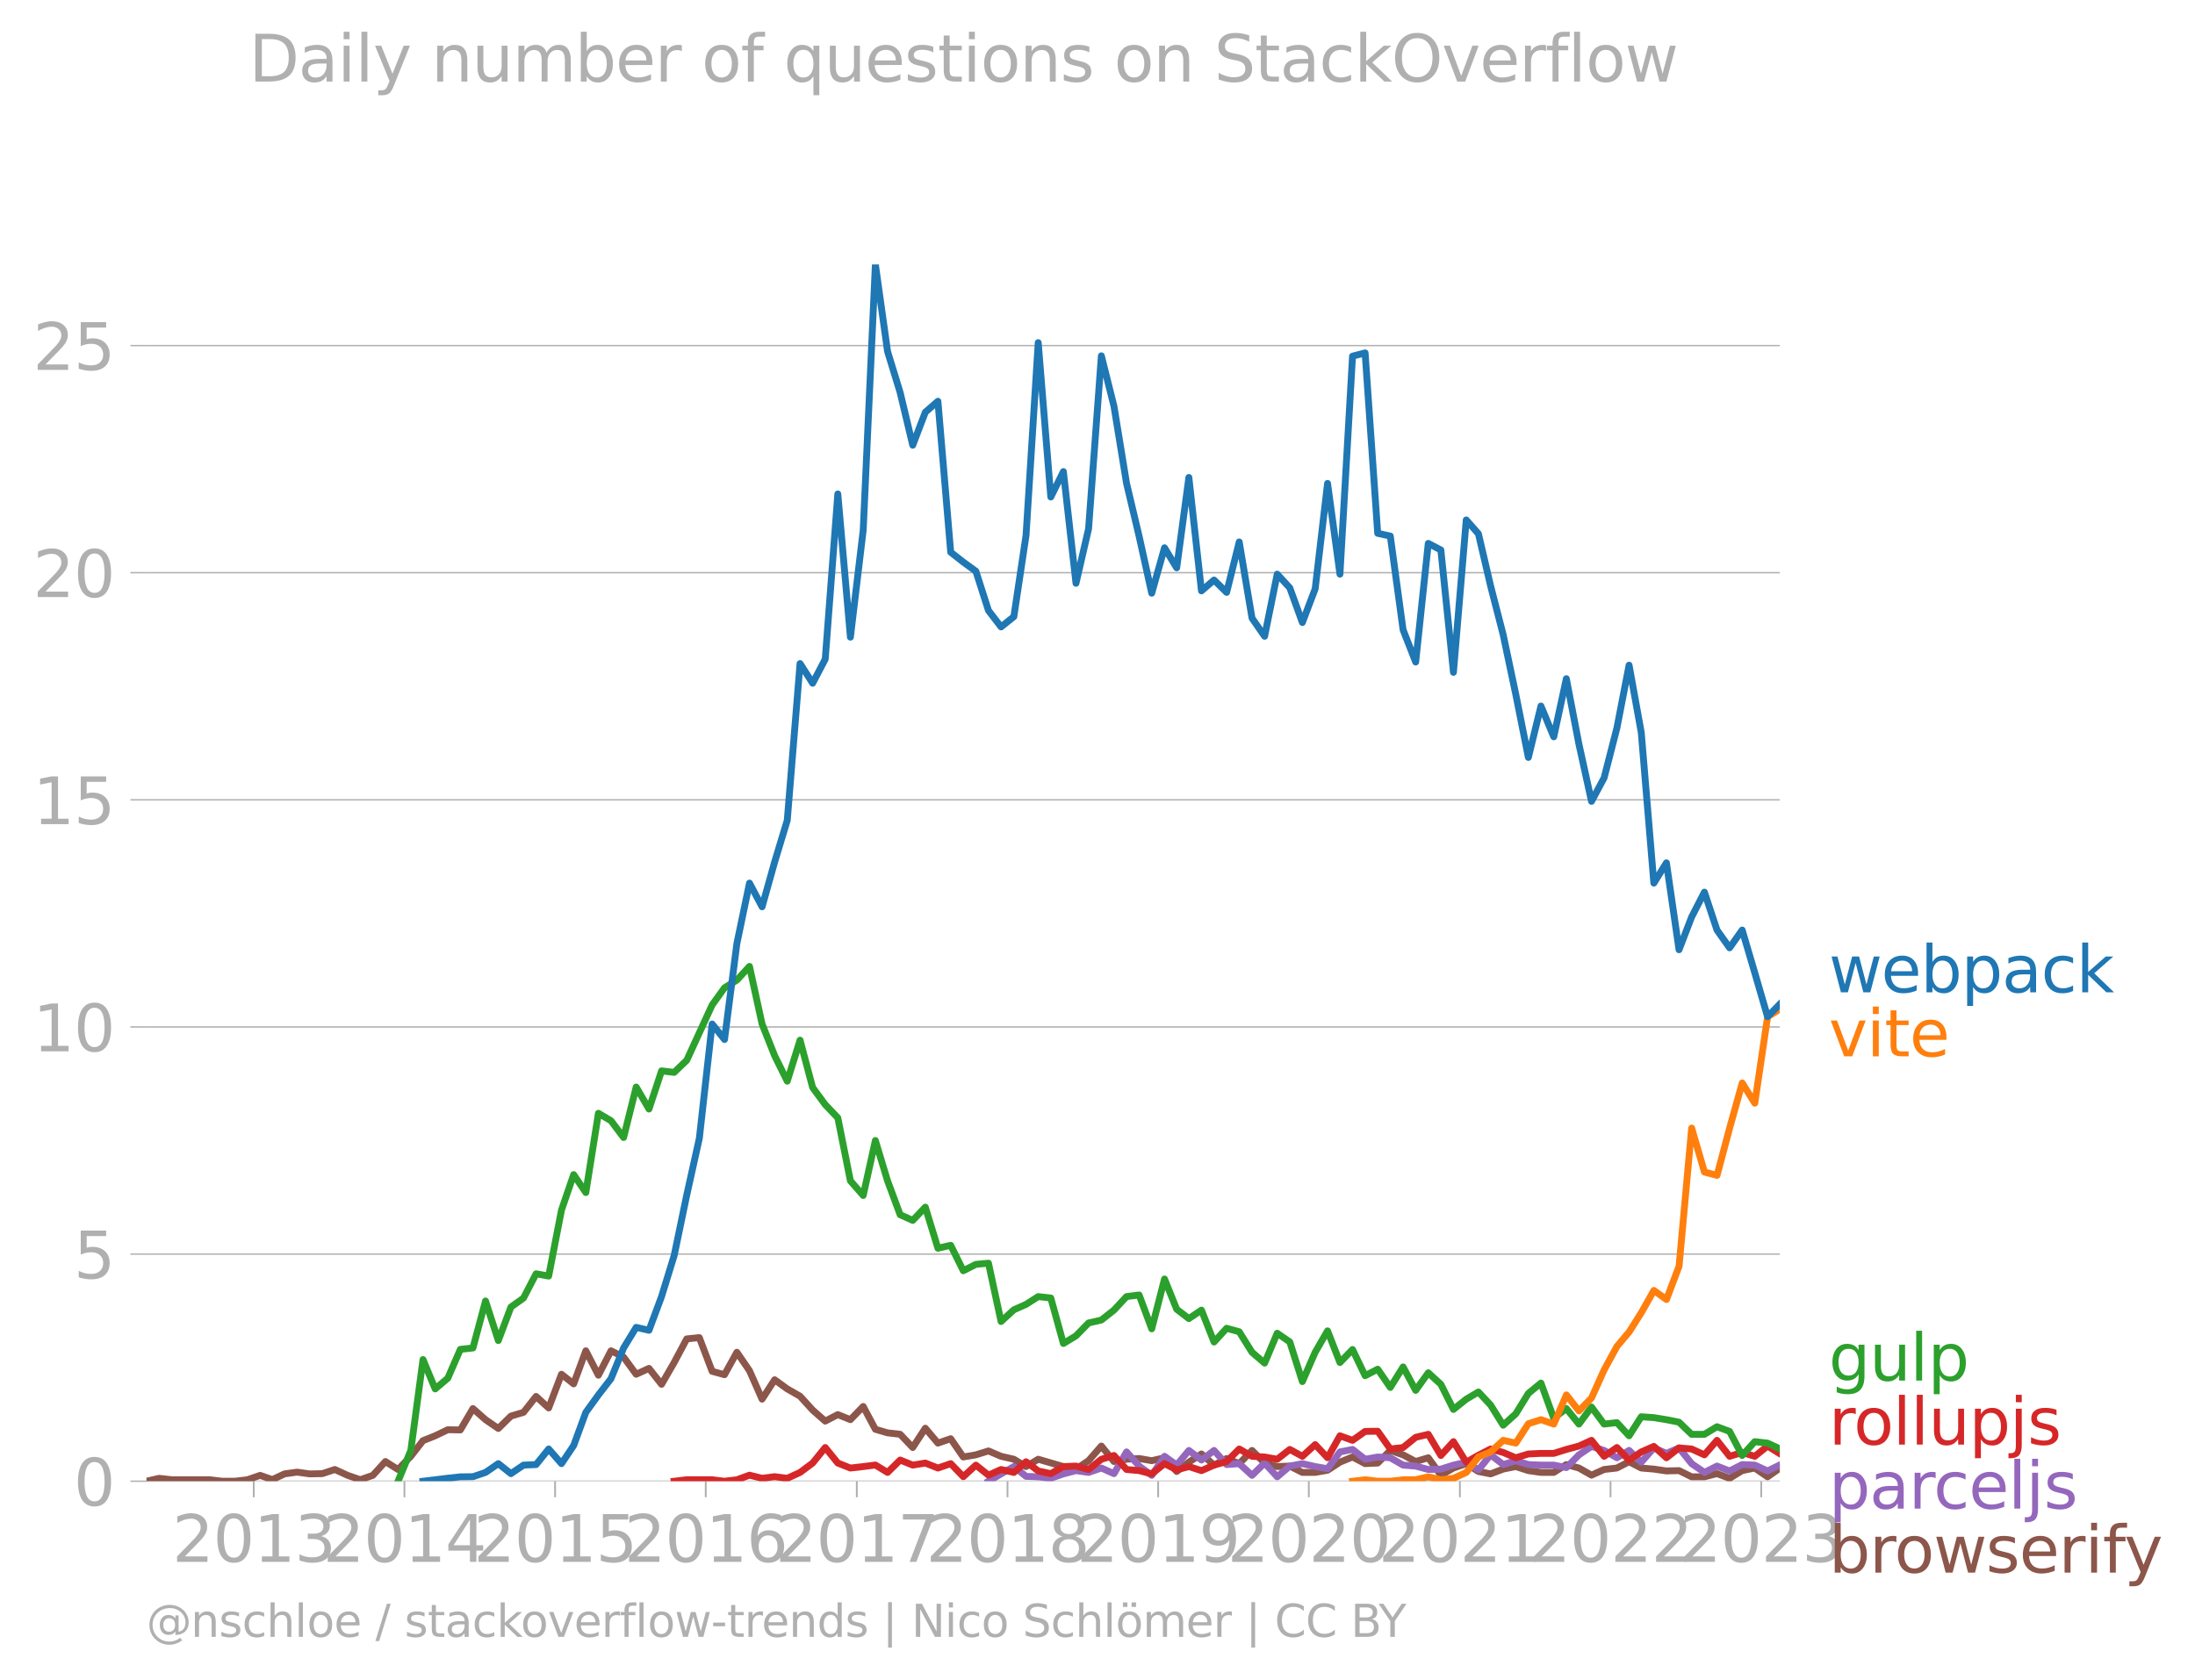 <svg xmlns="http://www.w3.org/2000/svg" xmlns:xlink="http://www.w3.org/1999/xlink" width="639.886" height="489.969" viewBox="0 0 479.914 367.477"><defs><style>*{stroke-linejoin:round;stroke-linecap:butt}</style></defs><g id="figure_1"><path id="patch_1" d="M0 367.477h479.914V0H0v367.477z" style="fill:none"/><g id="axes_1"><path id="patch_2" d="M32.015 323.95h357.12V57.838H32.015V323.95z" style="fill:none"/><g id="matplotlib.axis_1"><g id="xtick_1"><g id="line2d_1"><defs><path id="md8981987a9" d="M0 0v3.5" style="stroke:#b0b0b0;stroke-width:.4"/></defs><use xlink:href="#md8981987a9" x="55.48" y="323.95" style="fill:#b0b0b0;stroke:#b0b0b0;stroke-width:.4"/></g><g id="text_1" style="fill:#b0b0b0" transform="matrix(.14 0 0 -.14 37.665 341.588)"><defs><path id="DejaVuSans-32" d="M1228 531h2203V0H469v531q359 372 979 998 621 627 780 809 303 340 423 576 121 236 121 464 0 372-261 606-261 235-680 235-297 0-627-103-329-103-704-313v638q381 153 712 231 332 78 607 78 725 0 1156-363 431-362 431-968 0-288-108-546-107-257-392-607-78-91-497-524-418-433-1181-1211z" transform="scale(.016)"/><path id="DejaVuSans-30" d="M2034 4250q-487 0-733-480-245-479-245-1442 0-959 245-1439 246-480 733-480 491 0 736 480 246 480 246 1439 0 963-246 1442-245 480-736 480zm0 500q785 0 1199-621 414-620 414-1801 0-1178-414-1799Q2819-91 2034-91q-784 0-1198 620-414 621-414 1799 0 1181 414 1801 414 621 1198 621z" transform="scale(.016)"/><path id="DejaVuSans-31" d="M794 531h1031v3560L703 3866v575l1116 225h631V531h1031V0H794v531z" transform="scale(.016)"/><path id="DejaVuSans-33" d="M2597 2516q453-97 707-404 255-306 255-756 0-690-475-1069Q2609-91 1734-91q-293 0-604 58T488 141v609q262-153 574-231 313-78 654-78 593 0 904 234t311 681q0 413-289 645-289 233-804 233h-544v519h569q465 0 712 186t247 536q0 359-255 551-254 193-729 193-260 0-557-57-297-56-653-174v562q360 100 674 150t592 50q719 0 1137-327 419-326 419-882 0-388-222-655t-631-370z" transform="scale(.016)"/></defs><use xlink:href="#DejaVuSans-32"/><use xlink:href="#DejaVuSans-30" x="63.623"/><use xlink:href="#DejaVuSans-31" x="127.246"/><use xlink:href="#DejaVuSans-33" x="190.869"/></g></g><g id="xtick_2"><use xlink:href="#md8981987a9" id="line2d_2" x="88.421" y="323.95" style="fill:#b0b0b0;stroke:#b0b0b0;stroke-width:.4"/><g id="text_2" style="fill:#b0b0b0" transform="matrix(.14 0 0 -.14 70.606 341.588)"><defs><path id="DejaVuSans-34" d="M2419 4116 825 1625h1594v2491zm-166 550h794V1625h666v-525h-666V0h-628v1100H313v609l1940 2957z" transform="scale(.016)"/></defs><use xlink:href="#DejaVuSans-32"/><use xlink:href="#DejaVuSans-30" x="63.623"/><use xlink:href="#DejaVuSans-31" x="127.246"/><use xlink:href="#DejaVuSans-34" x="190.869"/></g></g><g id="xtick_3"><use xlink:href="#md8981987a9" id="line2d_3" x="121.363" y="323.95" style="fill:#b0b0b0;stroke:#b0b0b0;stroke-width:.4"/><g id="text_3" style="fill:#b0b0b0" transform="matrix(.14 0 0 -.14 103.548 341.588)"><defs><path id="DejaVuSans-35" d="M691 4666h2478v-532H1269V2991q137 47 274 70 138 23 276 23 781 0 1237-428 457-428 457-1159 0-753-469-1171Q2575-91 1722-91q-294 0-599 50Q819 9 494 109v635q281-153 581-228t634-75q541 0 856 284 316 284 316 772 0 487-316 771-315 285-856 285-253 0-505-56-251-56-513-175v2344z" transform="scale(.016)"/></defs><use xlink:href="#DejaVuSans-32"/><use xlink:href="#DejaVuSans-30" x="63.623"/><use xlink:href="#DejaVuSans-31" x="127.246"/><use xlink:href="#DejaVuSans-35" x="190.869"/></g></g><g id="xtick_4"><use xlink:href="#md8981987a9" id="line2d_4" x="154.304" y="323.95" style="fill:#b0b0b0;stroke:#b0b0b0;stroke-width:.4"/><g id="text_4" style="fill:#b0b0b0" transform="matrix(.14 0 0 -.14 136.489 341.588)"><defs><path id="DejaVuSans-36" d="M2113 2584q-425 0-674-291-248-290-248-796 0-503 248-796 249-292 674-292t673 292q248 293 248 796 0 506-248 796-248 291-673 291zm1253 1979v-575q-238 112-480 171-242 60-480 60-625 0-955-422-329-422-376-1275 184 272 462 417 279 145 613 145 703 0 1111-427 408-426 408-1160 0-719-425-1154Q2819-91 2113-91q-810 0-1238 620-428 621-428 1799 0 1106 525 1764t1409 658q238 0 480-47t505-140z" transform="scale(.016)"/></defs><use xlink:href="#DejaVuSans-32"/><use xlink:href="#DejaVuSans-30" x="63.623"/><use xlink:href="#DejaVuSans-31" x="127.246"/><use xlink:href="#DejaVuSans-36" x="190.869"/></g></g><g id="xtick_5"><use xlink:href="#md8981987a9" id="line2d_5" x="187.336" y="323.95" style="fill:#b0b0b0;stroke:#b0b0b0;stroke-width:.4"/><g id="text_5" style="fill:#b0b0b0" transform="matrix(.14 0 0 -.14 169.52 341.588)"><defs><path id="DejaVuSans-37" d="M525 4666h3000v-269L1831 0h-659l1594 4134H525v532z" transform="scale(.016)"/></defs><use xlink:href="#DejaVuSans-32"/><use xlink:href="#DejaVuSans-30" x="63.623"/><use xlink:href="#DejaVuSans-31" x="127.246"/><use xlink:href="#DejaVuSans-37" x="190.869"/></g></g><g id="xtick_6"><use xlink:href="#md8981987a9" id="line2d_6" x="220.277" y="323.95" style="fill:#b0b0b0;stroke:#b0b0b0;stroke-width:.4"/><g id="text_6" style="fill:#b0b0b0" transform="matrix(.14 0 0 -.14 202.462 341.588)"><defs><path id="DejaVuSans-38" d="M2034 2216q-450 0-708-241-257-241-257-662 0-422 257-663 258-241 708-241t709 242q260 243 260 662 0 421-258 662-257 241-711 241zm-631 268q-406 100-633 378-226 279-226 679 0 559 398 884 399 325 1092 325 697 0 1094-325t397-884q0-400-227-679-226-278-629-378 456-106 710-416 255-309 255-755 0-679-414-1042Q2806-91 2034-91q-771 0-1186 362-414 363-414 1042 0 446 256 755 257 310 713 416zm-231 997q0-362 226-565 227-203 636-203 407 0 636 203 230 203 230 565 0 363-230 566-229 203-636 203-409 0-636-203-226-203-226-566z" transform="scale(.016)"/></defs><use xlink:href="#DejaVuSans-32"/><use xlink:href="#DejaVuSans-30" x="63.623"/><use xlink:href="#DejaVuSans-31" x="127.246"/><use xlink:href="#DejaVuSans-38" x="190.869"/></g></g><g id="xtick_7"><use xlink:href="#md8981987a9" id="line2d_7" x="253.218" y="323.95" style="fill:#b0b0b0;stroke:#b0b0b0;stroke-width:.4"/><g id="text_7" style="fill:#b0b0b0" transform="matrix(.14 0 0 -.14 235.403 341.588)"><defs><path id="DejaVuSans-39" d="M703 97v575q238-113 481-172 244-59 479-59 625 0 954 420 330 420 377 1277-181-269-460-413-278-144-615-144-700 0-1108 423-408 424-408 1159 0 718 425 1152 425 435 1131 435 810 0 1236-621 427-620 427-1801 0-1103-524-1761Q2575-91 1691-91q-238 0-482 47Q966 3 703 97zm1256 1978q425 0 673 290 249 291 249 798 0 503-249 795-248 292-673 292t-673-292q-248-292-248-795 0-507 248-798 248-290 673-290z" transform="scale(.016)"/></defs><use xlink:href="#DejaVuSans-32"/><use xlink:href="#DejaVuSans-30" x="63.623"/><use xlink:href="#DejaVuSans-31" x="127.246"/><use xlink:href="#DejaVuSans-39" x="190.869"/></g></g><g id="xtick_8"><use xlink:href="#md8981987a9" id="line2d_8" x="286.16" y="323.95" style="fill:#b0b0b0;stroke:#b0b0b0;stroke-width:.4"/><g id="text_8" style="fill:#b0b0b0" transform="matrix(.14 0 0 -.14 268.345 341.588)"><use xlink:href="#DejaVuSans-32"/><use xlink:href="#DejaVuSans-30" x="63.623"/><use xlink:href="#DejaVuSans-32" x="127.246"/><use xlink:href="#DejaVuSans-30" x="190.869"/></g></g><g id="xtick_9"><use xlink:href="#md8981987a9" id="line2d_9" x="319.191" y="323.95" style="fill:#b0b0b0;stroke:#b0b0b0;stroke-width:.4"/><g id="text_9" style="fill:#b0b0b0" transform="matrix(.14 0 0 -.14 301.376 341.588)"><use xlink:href="#DejaVuSans-32"/><use xlink:href="#DejaVuSans-30" x="63.623"/><use xlink:href="#DejaVuSans-32" x="127.246"/><use xlink:href="#DejaVuSans-31" x="190.869"/></g></g><g id="xtick_10"><use xlink:href="#md8981987a9" id="line2d_10" x="352.132" y="323.95" style="fill:#b0b0b0;stroke:#b0b0b0;stroke-width:.4"/><g id="text_10" style="fill:#b0b0b0" transform="matrix(.14 0 0 -.14 334.317 341.588)"><use xlink:href="#DejaVuSans-32"/><use xlink:href="#DejaVuSans-30" x="63.623"/><use xlink:href="#DejaVuSans-32" x="127.246"/><use xlink:href="#DejaVuSans-32" x="190.869"/></g></g><g id="xtick_11"><use xlink:href="#md8981987a9" id="line2d_11" x="385.074" y="323.95" style="fill:#b0b0b0;stroke:#b0b0b0;stroke-width:.4"/><g id="text_11" style="fill:#b0b0b0" transform="matrix(.14 0 0 -.14 367.259 341.588)"><use xlink:href="#DejaVuSans-32"/><use xlink:href="#DejaVuSans-30" x="63.623"/><use xlink:href="#DejaVuSans-32" x="127.246"/><use xlink:href="#DejaVuSans-33" x="190.869"/></g></g></g><g id="matplotlib.axis_2"><g id="ytick_1"><path id="line2d_12" d="M32.015 323.95h357.12" clip-path="url(#p195e7e78b0)" style="fill:none;stroke:#b0b0b0;stroke-width:.3;stroke-linecap:square"/><g id="line2d_13"><defs><path id="m3b88d25e5f" d="M0 0h-3.5" style="stroke:#b0b0b0;stroke-width:.3"/></defs><use xlink:href="#m3b88d25e5f" x="32.015" y="323.95" style="fill:#b0b0b0;stroke:#b0b0b0;stroke-width:.3"/></g><use xlink:href="#DejaVuSans-30" id="text_12" style="fill:#b0b0b0" transform="matrix(.14 0 0 -.14 16.108 329.269)"/></g><g id="ytick_2"><path id="line2d_14" d="M32.015 274.276h357.12" clip-path="url(#p195e7e78b0)" style="fill:none;stroke:#b0b0b0;stroke-width:.3;stroke-linecap:square"/><use xlink:href="#m3b88d25e5f" id="line2d_15" x="32.015" y="274.276" style="fill:#b0b0b0;stroke:#b0b0b0;stroke-width:.3"/><use xlink:href="#DejaVuSans-35" id="text_13" style="fill:#b0b0b0" transform="matrix(.14 0 0 -.14 16.108 279.594)"/></g><g id="ytick_3"><path id="line2d_16" d="M32.015 224.601h357.12" clip-path="url(#p195e7e78b0)" style="fill:none;stroke:#b0b0b0;stroke-width:.3;stroke-linecap:square"/><use xlink:href="#m3b88d25e5f" id="line2d_17" x="32.015" y="224.601" style="fill:#b0b0b0;stroke:#b0b0b0;stroke-width:.3"/><g id="text_14" style="fill:#b0b0b0" transform="matrix(.14 0 0 -.14 7.2 229.92)"><use xlink:href="#DejaVuSans-31"/><use xlink:href="#DejaVuSans-30" x="63.623"/></g></g><g id="ytick_4"><path id="line2d_18" d="M32.015 174.927h357.12" clip-path="url(#p195e7e78b0)" style="fill:none;stroke:#b0b0b0;stroke-width:.3;stroke-linecap:square"/><use xlink:href="#m3b88d25e5f" id="line2d_19" x="32.015" y="174.927" style="fill:#b0b0b0;stroke:#b0b0b0;stroke-width:.3"/><g id="text_15" style="fill:#b0b0b0" transform="matrix(.14 0 0 -.14 7.2 180.246)"><use xlink:href="#DejaVuSans-31"/><use xlink:href="#DejaVuSans-35" x="63.623"/></g></g><g id="ytick_5"><path id="line2d_20" d="M32.015 125.253h357.12" clip-path="url(#p195e7e78b0)" style="fill:none;stroke:#b0b0b0;stroke-width:.3;stroke-linecap:square"/><use xlink:href="#m3b88d25e5f" id="line2d_21" x="32.015" y="125.253" style="fill:#b0b0b0;stroke:#b0b0b0;stroke-width:.3"/><g id="text_16" style="fill:#b0b0b0" transform="matrix(.14 0 0 -.14 7.2 130.572)"><use xlink:href="#DejaVuSans-32"/><use xlink:href="#DejaVuSans-30" x="63.623"/></g></g><g id="ytick_6"><path id="line2d_22" d="M32.015 75.579h357.12" clip-path="url(#p195e7e78b0)" style="fill:none;stroke:#b0b0b0;stroke-width:.3;stroke-linecap:square"/><use xlink:href="#m3b88d25e5f" id="line2d_23" x="32.015" y="75.579" style="fill:#b0b0b0;stroke:#b0b0b0;stroke-width:.3"/><g id="text_17" style="fill:#b0b0b0" transform="matrix(.14 0 0 -.14 7.2 80.898)"><use xlink:href="#DejaVuSans-32"/><use xlink:href="#DejaVuSans-35" x="63.623"/></g></g></g><path id="line2d_24" d="m32.015 323.95 2.753-.641 2.752.31h8.303l2.753.33h2.753l2.752-.32 2.798-.961 2.662.927 2.663-1.248 2.752-.384 2.753.384 2.753-.053 2.752-.908 2.798 1.282 2.753.95 2.752-.95 2.753-3.023 2.752 1.741 2.798-2.884 2.663-3.423 2.662-1.064 2.753-1.325 2.752.043 2.753-4.679 2.753 2.436 2.797 1.923 2.753-2.703 2.753-.823 2.752-3.482 2.753 2.52 2.798-7.37 2.662 2.106 2.662-7.234 2.753 5.341 2.753-5.34 2.752 1.367 2.753 3.76 2.798-1.282 2.752 3.482 2.753-4.764 2.752-5.17 2.753-.278 2.798 7.37 2.707.741 2.708-4.906 2.753 4.027 2.752 6.228 2.753-4.241 2.752 1.998 2.798 1.602 2.753 3.023 2.752 2.425 2.753-1.431 2.753 1.11 2.797-2.884 2.663 4.99 2.662.779 2.753.31 2.752 2.895 2.753-4.22 2.753 3.258 2.797-.961 2.753 3.995 2.753-.47 2.752-.854 2.753 1.175 2.798.64 2.662 1.614 2.663-1.613 5.505 1.602 2.752.556 2.753-1.838 2.798-3.205 2.752 3.387 2.753-.502 2.753-.16 2.752.48 2.798-.64 2.662 2.998 2.663-2.037 2.752-1.795 2.753 2.436 2.753-1.443 2.752 1.122 2.798-2.884 2.753 2.756 2.752.769 2.753-.107 2.753 1.389h2.797l2.708-.475 2.707-1.768 2.753-1.133 2.753 1.453 2.752-.128 2.753-2.756 2.798.961 2.752 1.464 2.753-.823 2.753 3.803 2.752-1.56 2.798-.96 2.662 1.716 2.663.526 2.752-1.046 2.753-.556 2.753.887 2.752.395h2.798l2.753-1.72 2.752.759 2.753 1.56 2.753-1.24 2.797-.32 2.663-1.374 2.662 1.374 2.753.235 2.752.405 2.753-.074 2.753 1.356h2.797l2.753-.694 2.753 1.015 2.752-1.677 2.753-.566 2.798 1.922 2.662-1.877h0" clip-path="url(#p195e7e78b0)" style="fill:none;stroke:#8c564b;stroke-width:1.5;stroke-linecap:square"/><path id="line2d_25" d="m216.125 323.95 2.753-1.603 2.798-1.602 2.662 2.14 2.663.103 2.752.3 2.753-.94 2.752-.716 2.753.395 2.798-.961 2.752 1.228 2.753-4.754 2.753 3.098 2.752 2.03 2.798-4.166 2.662 1.9 2.663-3.182 2.752 2.094 2.753-2.094 2.753 3.087 2.752-.203 2.798 2.564 2.753-2.692 2.752 3.012 2.753-2.35 2.753-.534 2.797.641 2.708.464 2.707-3.669 2.753-.545 2.753 2.148 2.752-.492 2.753.171 2.798 1.603 2.752.213 2.753.748 2.753-.085 2.752-.876 2.798-.641 2.662 1.682 2.663-3.285 2.752 2.126 2.753-.844 2.753.844 2.752.118h2.798l2.753.544 2.752-2.788 2.753-1.848 2.753.887 2.797 1.602 2.663-1.614 2.662 2.576 2.753-3.12 2.752 1.197 2.753-1.197 2.753 3.44 2.797 1.923 2.753-1.389 2.753 1.068 2.752-1.399 2.753.118 2.798 1.281 2.662-1.304" clip-path="url(#p195e7e78b0)" style="fill:none;stroke:#9467bd;stroke-width:1.5;stroke-linecap:square"/><path id="line2d_26" d="m147.4 323.95 2.752-.331 2.753.01h2.798l2.707.32 2.708-.32 2.753-1.004 2.752.684 2.753-.353 2.752.353 2.798-1.282 2.753-2.051 2.752-3.397 2.753 3.397 2.753 1.09 2.797-.321 2.663-.343 2.662 1.625 2.753-2.713 2.752 1.11 2.753-.448 2.753 1.09 2.797-.962 2.753 2.852 2.753-2.531 2.752 2.2 2.753-1.239 2.798.64 2.662-2.334 2.663 2.014 2.752.588 2.753-1.549 2.752-.107 2.753.748 2.798-2.243 2.752-.823 2.753 3.066 2.753.246 2.752.715 2.798-2.243 2.662 1.362 2.663-.721 2.752.887 2.753-1.207 2.753-.78 2.752-2.746 2.798 1.603 2.753.15 2.752.49 2.753-2.147 2.753 1.507 2.797-2.564 2.708 2.873 2.707-4.796 2.753.993 2.753-1.954 2.752-.033 2.753 3.878 2.798-.32 2.752-2.233 2.753-.652 2.753 4.626 2.752-3.023 2.798 4.487 2.662-1.511 2.663-1.374 2.752.759 2.753 1.164 2.753-.833 2.752-.128h2.798l2.753-.866 2.752-.737 2.753-1.25 2.753 3.494 2.797-1.923 2.663 2.758 2.662-1.797 2.753-1.207 2.752 2.49 2.753-2.159 2.753.235 2.797 1.282 2.753-3.173 2.753 3.494 2.752-.844 2.753.844 2.798-2.244 2.662 1.66" clip-path="url(#p195e7e78b0)" style="fill:none;stroke:#d62728;stroke-width:1.5;stroke-linecap:square"/><g id="text_18" style="fill:#1f77b4" transform="matrix(.14 0 0 -.14 399.849 217.03)"><defs><path id="DejaVuSans-77" d="M269 3500h575l719-2731 715 2731h678l719-2731 716 2731h575L4050 0h-678l-753 2869L1863 0h-679L269 3500z" transform="scale(.016)"/><path id="DejaVuSans-65" d="M3597 1894v-281H953q38-594 358-905t892-311q331 0 642 81t618 244V178Q3153 47 2828-22t-659-69q-838 0-1327 487-489 488-489 1320 0 859 464 1363 464 505 1252 505 706 0 1117-455 411-454 411-1235zm-575 169q-6 471-264 752-258 282-683 282-481 0-770-272t-333-766l2050 4z" transform="scale(.016)"/><path id="DejaVuSans-62" d="M3116 1747q0 634-261 995t-717 361q-457 0-718-361t-261-995q0-634 261-995t718-361q456 0 717 361t261 995zM1159 2969q182 312 458 463 277 152 661 152 638 0 1036-506 399-506 399-1331T3314 415Q2916-91 2278-91q-384 0-661 152-276 152-458 464V0H581v4863h578V2969z" transform="scale(.016)"/><path id="DejaVuSans-70" d="M1159 525v-1856H581v4831h578v-531q182 312 458 463 277 152 661 152 638 0 1036-506 399-506 399-1331T3314 415Q2916-91 2278-91q-384 0-661 152-276 152-458 464zm1957 1222q0 634-261 995t-717 361q-457 0-718-361t-261-995q0-634 261-995t718-361q456 0 717 361t261 995z" transform="scale(.016)"/><path id="DejaVuSans-61" d="M2194 1759q-697 0-966-159t-269-544q0-306 202-486 202-179 548-179 479 0 768 339t289 901v128h-572zm1147 238V0h-575v531q-197-318-491-470T1556-91q-537 0-855 302-317 302-317 808 0 590 395 890 396 300 1180 300h807v57q0 397-261 614t-733 217q-300 0-585-72-284-72-546-216v532q315 122 612 182 297 61 578 61 760 0 1135-394 375-393 375-1193z" transform="scale(.016)"/><path id="DejaVuSans-63" d="M3122 3366v-538q-244 135-489 202t-495 67q-560 0-870-355-309-354-309-995t309-996q310-354 870-354 250 0 495 67t489 202V134Q2881 22 2623-34q-257-57-548-57-791 0-1257 497-465 497-465 1341 0 856 470 1346 471 491 1290 491 265 0 518-55 253-54 491-163z" transform="scale(.016)"/><path id="DejaVuSans-6b" d="M581 4863h578V1991l1716 1509h734L1753 1863 3688 0h-750L1159 1709V0H581v4863z" transform="scale(.016)"/></defs><use xlink:href="#DejaVuSans-77"/><use xlink:href="#DejaVuSans-65" x="81.787"/><use xlink:href="#DejaVuSans-62" x="143.311"/><use xlink:href="#DejaVuSans-70" x="206.787"/><use xlink:href="#DejaVuSans-61" x="270.264"/><use xlink:href="#DejaVuSans-63" x="331.543"/><use xlink:href="#DejaVuSans-6b" x="386.523"/></g><g id="text_19" style="fill:#ff7f0e" transform="matrix(.14 0 0 -.14 399.849 231.03)"><defs><path id="DejaVuSans-76" d="M191 3500h609L1894 563l1094 2937h609L2284 0h-781L191 3500z" transform="scale(.016)"/><path id="DejaVuSans-69" d="M603 3500h575V0H603v3500zm0 1363h575v-729H603v729z" transform="scale(.016)"/><path id="DejaVuSans-74" d="M1172 4494v-994h1184v-447H1172V1153q0-428 117-550t477-122h590V0h-590q-666 0-919 248-253 249-253 905v1900H172v447h422v994h578z" transform="scale(.016)"/></defs><use xlink:href="#DejaVuSans-76"/><use xlink:href="#DejaVuSans-69" x="59.18"/><use xlink:href="#DejaVuSans-74" x="86.963"/><use xlink:href="#DejaVuSans-65" x="126.172"/></g><g id="text_20" style="fill:#2ca02c" transform="matrix(.14 0 0 -.14 399.849 301.934)"><defs><path id="DejaVuSans-67" d="M2906 1791q0 625-258 968-257 344-723 344-462 0-720-344-258-343-258-968 0-622 258-966t720-344q466 0 723 344 258 344 258 966zm575-1357q0-893-397-1329-396-436-1215-436-303 0-572 45t-522 139v559q253-137 500-202 247-66 503-66 566 0 847 295t281 892v285q-178-310-456-463T1784 0Q1141 0 747 490 353 981 353 1791q0 812 394 1302 394 491 1037 491 388 0 666-153t456-462v531h575V434z" transform="scale(.016)"/><path id="DejaVuSans-75" d="M544 1381v2119h575V1403q0-497 193-746 194-248 582-248 465 0 735 297 271 297 271 810v1984h575V0h-575v538q-209-319-486-474-276-155-642-155-603 0-916 375-312 375-312 1097zm1447 2203z" transform="scale(.016)"/><path id="DejaVuSans-6c" d="M603 4863h575V0H603v4863z" transform="scale(.016)"/></defs><use xlink:href="#DejaVuSans-67"/><use xlink:href="#DejaVuSans-75" x="63.477"/><use xlink:href="#DejaVuSans-6c" x="126.855"/><use xlink:href="#DejaVuSans-70" x="154.639"/></g><g id="text_21" style="fill:#d62728" transform="matrix(.14 0 0 -.14 399.849 315.934)"><defs><path id="DejaVuSans-72" d="M2631 2963q-97 56-211 82-114 27-251 27-488 0-749-317t-261-911V0H581v3500h578v-544q182 319 472 473 291 155 707 155 59 0 131-8 72-7 159-23l3-590z" transform="scale(.016)"/><path id="DejaVuSans-6f" d="M1959 3097q-462 0-731-361t-269-989q0-628 267-989 268-361 733-361 460 0 728 362 269 363 269 988 0 622-269 986-268 364-728 364zm0 487q750 0 1178-488 429-487 429-1349 0-859-429-1349Q2709-91 1959-91q-753 0-1180 489-426 490-426 1349 0 862 426 1349 427 488 1180 488z" transform="scale(.016)"/><path id="DejaVuSans-6a" d="M603 3500h575V-63q0-668-255-968-254-300-820-300h-219v487H38q328 0 446 152Q603-541 603-63v3563zm0 1363h575v-729H603v729z" transform="scale(.016)"/><path id="DejaVuSans-73" d="M2834 3397v-544q-243 125-506 187-262 63-544 63-428 0-642-131t-214-394q0-200 153-314t616-217l197-44q612-131 870-370t258-667q0-488-386-773Q2250-91 1575-91q-281 0-586 55T347 128v594q319-166 628-249 309-82 613-82 406 0 624 139 219 139 219 392 0 234-158 359-157 125-692 241l-200 47q-534 112-772 345-237 233-237 639 0 494 350 762 350 269 994 269 318 0 599-47 282-46 519-140z" transform="scale(.016)"/></defs><use xlink:href="#DejaVuSans-72"/><use xlink:href="#DejaVuSans-6f" x="38.863"/><use xlink:href="#DejaVuSans-6c" x="100.045"/><use xlink:href="#DejaVuSans-6c" x="127.828"/><use xlink:href="#DejaVuSans-75" x="155.611"/><use xlink:href="#DejaVuSans-70" x="218.99"/><use xlink:href="#DejaVuSans-6a" x="282.467"/><use xlink:href="#DejaVuSans-73" x="310.25"/></g><g id="text_22" style="fill:#9467bd" transform="matrix(.14 0 0 -.14 399.849 329.934)"><use xlink:href="#DejaVuSans-70"/><use xlink:href="#DejaVuSans-61" x="63.477"/><use xlink:href="#DejaVuSans-72" x="124.756"/><use xlink:href="#DejaVuSans-63" x="163.619"/><use xlink:href="#DejaVuSans-65" x="218.6"/><use xlink:href="#DejaVuSans-6c" x="280.123"/><use xlink:href="#DejaVuSans-6a" x="307.906"/><use xlink:href="#DejaVuSans-73" x="335.689"/></g><g id="text_23" style="fill:#8c564b" transform="matrix(.14 0 0 -.14 399.849 343.934)"><defs><path id="DejaVuSans-66" d="M2375 4863v-479h-550q-309 0-430-125-120-125-120-450v-309h947v-447h-947V0H697v3053H147v447h550v244q0 584 272 851 272 268 862 268h544z" transform="scale(.016)"/><path id="DejaVuSans-79" d="M2059-325q-243-625-475-815-231-191-618-191H506v481h338q237 0 368 113 132 112 291 531l103 262L191 3500h609L1894 763l1094 2737h609L2059-325z" transform="scale(.016)"/></defs><use xlink:href="#DejaVuSans-62"/><use xlink:href="#DejaVuSans-72" x="63.477"/><use xlink:href="#DejaVuSans-6f" x="102.34"/><use xlink:href="#DejaVuSans-77" x="163.521"/><use xlink:href="#DejaVuSans-73" x="245.309"/><use xlink:href="#DejaVuSans-65" x="297.408"/><use xlink:href="#DejaVuSans-72" x="358.932"/><use xlink:href="#DejaVuSans-69" x="400.045"/><use xlink:href="#DejaVuSans-66" x="427.828"/><use xlink:href="#DejaVuSans-79" x="461.283"/></g><g id="text_24" style="fill:#b0b0b0" transform="matrix(.097 0 0 -.097 32.015 357.986)"><defs><path id="DejaVuSans-40" d="M2381 1678q0-447 222-702 222-254 610-254 384 0 604 256 221 256 221 700 0 438-225 695-225 258-607 258-378 0-602-256-223-256-223-697zm1703-934q-187-241-429-355t-564-114q-538 0-874 389t-336 1014q0 625 337 1015 338 391 873 391 322 0 565-117 244-117 428-354v409h447V722q457 69 714 417 258 349 258 902 0 334-99 628-98 294-298 544-325 409-792 626t-1017 217q-384 0-738-102-353-101-653-301-490-319-767-836-276-517-276-1120 0-497 179-932 180-434 521-765 328-325 759-495 431-171 922-171 403 0 792 136t714 389l281-347q-390-303-851-464t-936-161q-578 0-1091 205-512 205-912 595Q841 78 631 592q-209 514-209 1105 0 569 212 1084 213 516 607 907 403 396 931 607t1119 211q662 0 1229-272 568-271 952-771 234-307 357-666 124-359 124-744 0-822-497-1297T4084 263v481z" transform="scale(.016)"/><path id="DejaVuSans-6e" d="M3513 2113V0h-575v2094q0 497-194 743-194 247-581 247-466 0-735-297-269-296-269-809V0H581v3500h578v-544q207 316 486 472 280 156 646 156 603 0 912-373 310-373 310-1098z" transform="scale(.016)"/><path id="DejaVuSans-68" d="M3513 2113V0h-575v2094q0 497-194 743-194 247-581 247-466 0-735-297-269-296-269-809V0H581v4863h578V2956q207 316 486 472 280 156 646 156 603 0 912-373 310-373 310-1098z" transform="scale(.016)"/><path id="DejaVuSans-2f" d="M1625 4666h531L531-594H0l1625 5260z" transform="scale(.016)"/><path id="DejaVuSans-2d" d="M313 2009h1684v-512H313v512z" transform="scale(.016)"/><path id="DejaVuSans-64" d="M2906 2969v1894h575V0h-575v525q-181-312-458-464-276-152-664-152-634 0-1033 506-398 507-398 1332t398 1331q399 506 1033 506 388 0 664-152 277-151 458-463zM947 1747q0-634 261-995t717-361q456 0 718 361 263 361 263 995t-263 995q-262 361-718 361t-717-361q-261-361-261-995z" transform="scale(.016)"/><path id="DejaVuSans-7c" d="M1344 4891v-6400H813v6400h531z" transform="scale(.016)"/><path id="DejaVuSans-4e" d="M628 4666h850L3547 763v3903h612V0h-850L1241 3903V0H628v4666z" transform="scale(.016)"/><path id="DejaVuSans-53" d="M3425 4513v-616q-359 172-678 256-319 85-616 85-515 0-795-200t-280-569q0-310 186-468 186-157 705-254l381-78q706-135 1042-474t336-907q0-679-455-1029Q2797-91 1919-91q-331 0-705 75-373 75-773 222v650q384-215 753-325 369-109 725-109 540 0 834 212 294 213 294 607 0 343-211 537t-692 291l-385 75q-706 140-1022 440-315 300-315 835 0 619 436 975t1201 356q329 0 669-60 341-59 697-177z" transform="scale(.016)"/><path id="DejaVuSans-f6" d="M1959 3097q-462 0-731-361t-269-989q0-628 267-989 268-361 733-361 460 0 728 362 269 363 269 988 0 622-269 986-268 364-728 364zm0 487q750 0 1178-488 429-487 429-1349 0-859-429-1349Q2709-91 1959-91q-753 0-1180 489-426 490-426 1349 0 862 426 1349 427 488 1180 488zm295 1266h634v-631h-634v631zm-1222 0h634v-631h-634v631z" transform="scale(.016)"/><path id="DejaVuSans-6d" d="M3328 2828q216 388 516 572t706 184q547 0 844-383 297-382 297-1088V0h-578v2094q0 503-179 746-178 244-543 244-447 0-707-297-259-296-259-809V0h-578v2094q0 506-178 748t-550 242q-441 0-701-298-259-298-259-808V0H581v3500h578v-544q197 322 472 475t653 153q382 0 649-194 267-193 395-562z" transform="scale(.016)"/><path id="DejaVuSans-43" d="M4122 4306v-665q-319 297-680 443-361 147-767 147-800 0-1225-489t-425-1414q0-922 425-1411t1225-489q406 0 767 147t680 444V359q-331-225-702-338-370-112-782-112-1060 0-1670 648-609 649-609 1771 0 1125 609 1773 610 649 1670 649 418 0 788-111 371-111 696-333z" transform="scale(.016)"/><path id="DejaVuSans-42" d="M1259 2228V519h1013q509 0 754 211 246 211 246 645 0 438-246 645-245 208-754 208H1259zm0 1919V2741h935q462 0 688 173 227 174 227 530 0 353-227 528-226 175-688 175h-935zm-631 519h1613q722 0 1112-300 391-300 391-853 0-429-200-682t-588-315q466-100 724-418 258-317 258-792 0-625-425-966Q3088 0 2303 0H628v4666z" transform="scale(.016)"/><path id="DejaVuSans-59" d="M-13 4666h679l1293-1919 1285 1919h678L2272 2222V0h-634v2222L-13 4666z" transform="scale(.016)"/></defs><use xlink:href="#DejaVuSans-40"/><use xlink:href="#DejaVuSans-6e" x="100"/><use xlink:href="#DejaVuSans-73" x="163.379"/><use xlink:href="#DejaVuSans-63" x="215.479"/><use xlink:href="#DejaVuSans-68" x="270.459"/><use xlink:href="#DejaVuSans-6c" x="333.838"/><use xlink:href="#DejaVuSans-6f" x="361.621"/><use xlink:href="#DejaVuSans-65" x="422.803"/><use xlink:href="#DejaVuSans-20" x="484.326"/><use xlink:href="#DejaVuSans-2f" x="516.113"/><use xlink:href="#DejaVuSans-20" x="549.805"/><use xlink:href="#DejaVuSans-73" x="581.592"/><use xlink:href="#DejaVuSans-74" x="633.691"/><use xlink:href="#DejaVuSans-61" x="672.9"/><use xlink:href="#DejaVuSans-63" x="734.18"/><use xlink:href="#DejaVuSans-6b" x="789.16"/><use xlink:href="#DejaVuSans-6f" x="843.445"/><use xlink:href="#DejaVuSans-76" x="904.627"/><use xlink:href="#DejaVuSans-65" x="963.807"/><use xlink:href="#DejaVuSans-72" x="1025.33"/><use xlink:href="#DejaVuSans-66" x="1066.443"/><use xlink:href="#DejaVuSans-6c" x="1101.648"/><use xlink:href="#DejaVuSans-6f" x="1129.432"/><use xlink:href="#DejaVuSans-77" x="1190.613"/><use xlink:href="#DejaVuSans-2d" x="1272.4"/><use xlink:href="#DejaVuSans-74" x="1308.484"/><use xlink:href="#DejaVuSans-72" x="1347.693"/><use xlink:href="#DejaVuSans-65" x="1386.557"/><use xlink:href="#DejaVuSans-6e" x="1448.08"/><use xlink:href="#DejaVuSans-64" x="1511.459"/><use xlink:href="#DejaVuSans-73" x="1574.936"/><use xlink:href="#DejaVuSans-20" x="1627.035"/><use xlink:href="#DejaVuSans-7c" x="1658.822"/><use xlink:href="#DejaVuSans-20" x="1692.514"/><use xlink:href="#DejaVuSans-4e" x="1724.301"/><use xlink:href="#DejaVuSans-69" x="1799.105"/><use xlink:href="#DejaVuSans-63" x="1826.889"/><use xlink:href="#DejaVuSans-6f" x="1881.869"/><use xlink:href="#DejaVuSans-20" x="1943.051"/><use xlink:href="#DejaVuSans-53" x="1974.838"/><use xlink:href="#DejaVuSans-63" x="2038.314"/><use xlink:href="#DejaVuSans-68" x="2093.295"/><use xlink:href="#DejaVuSans-6c" x="2156.674"/><use xlink:href="#DejaVuSans-f6" x="2184.457"/><use xlink:href="#DejaVuSans-6d" x="2245.639"/><use xlink:href="#DejaVuSans-65" x="2343.051"/><use xlink:href="#DejaVuSans-72" x="2404.574"/><use xlink:href="#DejaVuSans-20" x="2445.688"/><use xlink:href="#DejaVuSans-7c" x="2477.475"/><use xlink:href="#DejaVuSans-20" x="2511.166"/><use xlink:href="#DejaVuSans-43" x="2542.953"/><use xlink:href="#DejaVuSans-43" x="2612.777"/><use xlink:href="#DejaVuSans-20" x="2682.602"/><use xlink:href="#DejaVuSans-42" x="2714.389"/><use xlink:href="#DejaVuSans-59" x="2777.492"/></g><g id="text_25" style="fill:#b0b0b0" transform="matrix(.14 0 0 -.14 54.43 17.838)"><defs><path id="DejaVuSans-44" d="M1259 4147V519h763q966 0 1414 437 448 438 448 1382 0 937-448 1373t-1414 436h-763zm-631 519h1297q1356 0 1990-564 635-564 635-1764 0-1207-638-1773Q3275 0 1925 0H628v4666z" transform="scale(.016)"/><path id="DejaVuSans-71" d="M947 1747q0-634 261-995t717-361q456 0 718 361 263 361 263 995t-263 995q-262 361-718 361t-717-361q-261-361-261-995zM2906 525q-181-312-458-464-276-152-664-152-634 0-1033 506-398 507-398 1332t398 1331q399 506 1033 506 388 0 664-152 277-151 458-463v531h575v-4831h-575V525z" transform="scale(.016)"/><path id="DejaVuSans-4f" d="M2522 4238q-688 0-1093-513-404-512-404-1397 0-881 404-1394 405-512 1093-512 687 0 1089 512 402 513 402 1394 0 885-402 1397-402 513-1089 513zm0 512q981 0 1568-658 588-658 588-1764 0-1103-588-1761Q3503-91 2522-91q-984 0-1574 656-589 657-589 1763t589 1764q590 658 1574 658z" transform="scale(.016)"/></defs><use xlink:href="#DejaVuSans-44"/><use xlink:href="#DejaVuSans-61" x="77.002"/><use xlink:href="#DejaVuSans-69" x="138.281"/><use xlink:href="#DejaVuSans-6c" x="166.064"/><use xlink:href="#DejaVuSans-79" x="193.848"/><use xlink:href="#DejaVuSans-20" x="253.027"/><use xlink:href="#DejaVuSans-6e" x="284.814"/><use xlink:href="#DejaVuSans-75" x="348.193"/><use xlink:href="#DejaVuSans-6d" x="411.572"/><use xlink:href="#DejaVuSans-62" x="508.984"/><use xlink:href="#DejaVuSans-65" x="572.461"/><use xlink:href="#DejaVuSans-72" x="633.984"/><use xlink:href="#DejaVuSans-20" x="675.098"/><use xlink:href="#DejaVuSans-6f" x="706.885"/><use xlink:href="#DejaVuSans-66" x="768.066"/><use xlink:href="#DejaVuSans-20" x="803.271"/><use xlink:href="#DejaVuSans-71" x="835.059"/><use xlink:href="#DejaVuSans-75" x="898.535"/><use xlink:href="#DejaVuSans-65" x="961.914"/><use xlink:href="#DejaVuSans-73" x="1023.438"/><use xlink:href="#DejaVuSans-74" x="1075.537"/><use xlink:href="#DejaVuSans-69" x="1114.746"/><use xlink:href="#DejaVuSans-6f" x="1142.529"/><use xlink:href="#DejaVuSans-6e" x="1203.711"/><use xlink:href="#DejaVuSans-73" x="1267.09"/><use xlink:href="#DejaVuSans-20" x="1319.189"/><use xlink:href="#DejaVuSans-6f" x="1350.977"/><use xlink:href="#DejaVuSans-6e" x="1412.158"/><use xlink:href="#DejaVuSans-20" x="1475.537"/><use xlink:href="#DejaVuSans-53" x="1507.324"/><use xlink:href="#DejaVuSans-74" x="1570.801"/><use xlink:href="#DejaVuSans-61" x="1610.01"/><use xlink:href="#DejaVuSans-63" x="1671.289"/><use xlink:href="#DejaVuSans-6b" x="1726.27"/><use xlink:href="#DejaVuSans-4f" x="1784.18"/><use xlink:href="#DejaVuSans-76" x="1862.891"/><use xlink:href="#DejaVuSans-65" x="1922.07"/><use xlink:href="#DejaVuSans-72" x="1983.594"/><use xlink:href="#DejaVuSans-66" x="2024.707"/><use xlink:href="#DejaVuSans-6c" x="2059.912"/><use xlink:href="#DejaVuSans-6f" x="2087.695"/><use xlink:href="#DejaVuSans-77" x="2148.877"/></g><path id="line2d_27" d="m87.022 323.95 2.798-6.73 2.663-19.881 2.662 6.42 2.753-2.328 2.752-6.324 2.753-.3 2.753-10.276 2.797 8.653 2.753-7.318 2.753-1.976 2.752-5.31 2.753.503 2.798-14.422 2.662-7.771 2.662 3.925 2.753-17.337 2.753 1.634 2.752 3.664 2.753-11.035 2.798 4.807 2.752-8.343 2.753.331 2.752-2.65 2.753-6.003 2.798-6.089 2.707-3.757 2.708-1.691 2.753-2.991 2.752 12.605 2.753 6.933 2.752 5.566 2.798-8.973 2.753 10.362 2.752 3.739 2.753 2.884 2.753 13.78 2.797 3.205 2.663-12.018 2.662 8.814 2.753 7.413 2.752 1.24 2.753-2.895 2.753 8.984 2.797-.641 2.753 5.565 2.753-1.4 2.752-.255 2.753 12.755 2.798-2.564 2.662-1.18 2.663-1.705 2.752.31 2.753 9.946 2.752-1.667 2.753-2.82 2.798-.64 2.752-2.17 2.753-2.959 2.753-.352 2.752 7.403 2.798-10.896 2.662 6.615 2.663 2.038 2.752-1.848 2.753 6.975 2.753-3.002 2.752.759 2.798 4.487 2.753 2.371 2.752-6.538 2.753 1.902 2.753 8.674 2.797-6.41 2.708-4.685 2.707 6.929 2.753-2.852 2.753 5.736 2.752-1.431 2.753 3.995 2.798-4.487 2.752 5.128 2.753-3.846 2.753 2.521 2.752 5.491 2.798-2.243 2.662-1.568 2.663 2.85 2.752 4.412 2.753-2.49 2.753-4.465 2.752-2.264 2.798 7.691 2.753-2.115 2.752 3.397 2.753-3.728 2.753 3.728 2.797-.32 2.663 2.884 2.662-4.166 2.753.192 2.752.449 2.753.545 2.753 2.66h2.797l2.753-1.667 2.753 1.026 2.752 5.266 2.753-3.023 2.798.32 2.662 1.236" clip-path="url(#p195e7e78b0)" style="fill:none;stroke:#2ca02c;stroke-width:1.5;stroke-linecap:square"/><path id="line2d_28" d="m295.726 323.95 2.753-.32 2.752.32h2.753l2.798-.32 2.752-.011 2.753-.63 2.753.63 2.752-.31 2.798-1.282 2.662-3.4 2.663-1.087 2.752-2.532 2.753.61 2.753-4.252 2.752-.876 2.798.961 2.753-6.377 2.752 3.493 2.753-2.831 2.753-6.143 2.797-5.127 2.663-3.16 2.662-4.211 2.753-4.872 2.752 1.987 2.753-7.285 2.753-30.21 2.797 9.614 2.753.726 2.753-10.34 2.752-9.86 2.753 4.411 2.798-18.908 2.662-1.66" clip-path="url(#p195e7e78b0)" style="fill:none;stroke:#ff7f0e;stroke-width:1.5;stroke-linecap:square"/><path id="line2d_29" d="m92.483 323.95 2.662-.32 2.753-.343 2.752-.299 2.753-.032 2.753-.93 2.797-1.922 2.753 2.19 2.753-1.87 2.752-.117 2.753-3.408 2.798 3.205 2.662-3.96 2.662-7.257 2.753-3.813 2.753-3.558 2.752-6.708 2.753-4.508 2.798.64 2.752-7.392 2.753-8.952 2.752-13.236 2.753-12.402 2.798-24.998 2.707 3.382 2.708-21.008 2.753-13.193 2.752 5.181 2.753-9.817 2.752-9.091 2.798-34.291 2.753 4.305 2.752-5.267 2.753-36.129 2.753 31.322 2.797-23.395 2.663-58.121 2.662 19.023 2.753 8.984 2.752 11.526 2.753-7.221 2.753-2.393 2.797 33.01 2.753 2.168 2.753 1.997 2.752 8.6 2.753 3.579 2.798-2.244 2.662-17.775 2.663-42.154 2.752 33.757 2.753-5.555 2.752 24.431 2.753-11.933 2.798-37.816 2.752 11.003 2.753 16.879 2.753 11.601 2.752 12.435 2.798-9.935 2.662 4.383 2.663-19.766 2.752 24.805 2.753-2.372 2.753 2.703 2.752-11.035 2.798 16.665 2.753 3.974 2.752-13.589 2.753 2.991 2.753 7.585 2.797-7.37 2.708-23.053 2.707 19.847 2.753-47.676 2.753-.716 2.752 39.462 2.753.598 2.798 20.51 2.752 7.04 2.753-25.948 2.753 1.442 2.752 26.76 2.798-33.33 2.662 3.022 2.663 11.4 2.752 10.693 2.753 13.023 2.753 13.802 2.752-11.239 2.798 6.73 2.753-12.712 2.752 14.315 2.753 12.51 2.753-5.14 2.797-10.895 2.663-13.747 2.662 14.708 2.753 32.956 2.752-4.433 2.753 19.004 2.753-7.147 2.797-5.448 2.753 8.29 2.753 3.888 2.752-3.888 2.753 9.337 2.798 9.614 2.662-2.724" clip-path="url(#p195e7e78b0)" style="fill:none;stroke:#1f77b4;stroke-width:1.5;stroke-linecap:square"/></g></g><defs><clipPath id="p195e7e78b0"><path d="M32.015 57.838h357.12V323.95H32.015z"/></clipPath></defs></svg>